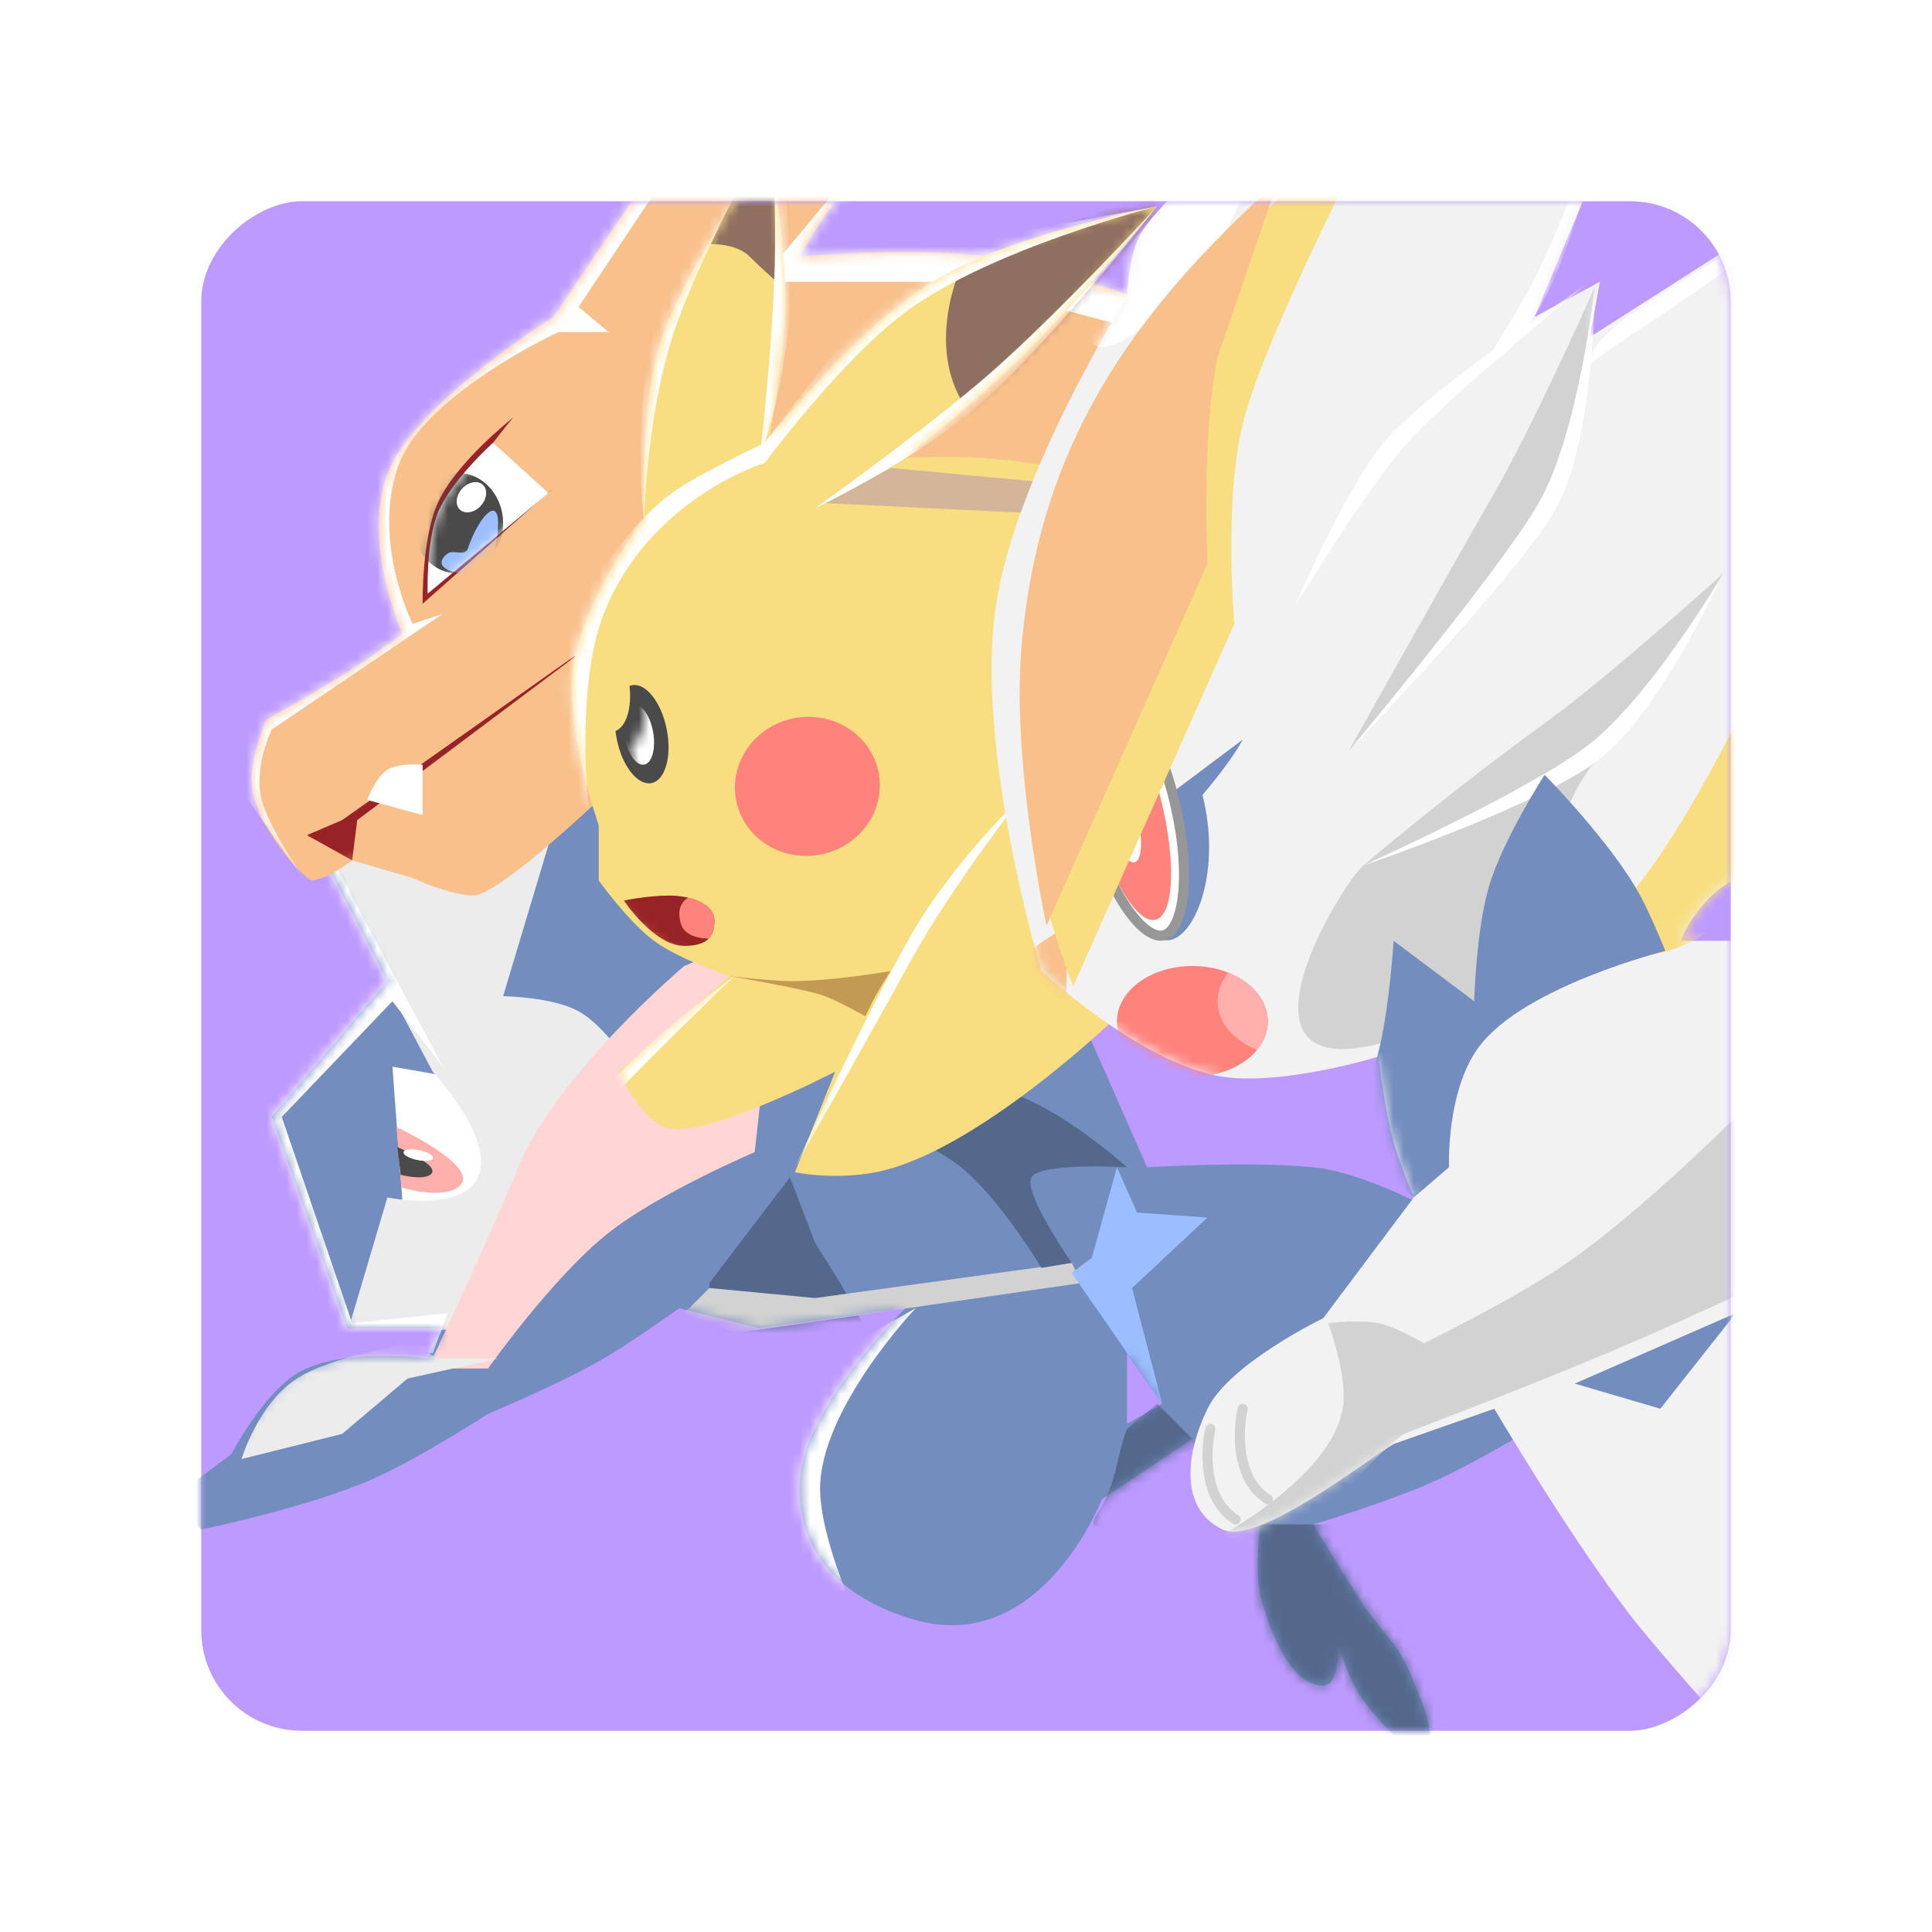 <svg width="192" height="192" viewBox="0 0 192 192" fill="none" xmlns="http://www.w3.org/2000/svg">
<rect x="172" y="20" width="152" height="152" rx="10" transform="rotate(90 172 20)" fill="#BD9AFF"/>
<mask id="mask0_1024:2" style="mask-type:alpha" maskUnits="userSpaceOnUse" x="20" y="20" width="152" height="152">
<rect x="172" y="20" width="152" height="152" rx="10" transform="rotate(90 172 20)" fill="#BD9AFF"/>
</mask>
<g mask="url(#mask0_1024:2)">
<path fill-rule="evenodd" clip-rule="evenodd" d="M32 85L38.5 97.5L27 111L34.5 132H44L42.5 135C42.5 135 33.857 133.829 29.5 136.5C26.068 138.604 23 144.5 23 144.5L17 149L20 152C20 152 30.673 149.803 37 147C41.717 144.911 48.5 140.5 48.5 140.5C48.5 140.5 55.703 137.513 60 135C63.038 133.223 67.5 130 67.5 130L75.5 132L90 130C90 130 79.947 139.786 79.5 147C79.015 154.839 84.419 159.157 91 161C103.5 164.5 109.5 149 109.5 149L118.5 143L125.5 150C125.5 150 124.357 155.971 125.5 159.5C126.703 163.215 128.5 167.5 131.5 167.5C133.168 167.5 133 163.5 133 163.5C133 163.5 134.073 167.121 135.5 169C137.271 171.333 140 174.392 141.5 173.5C142.86 172.691 141.472 169.447 140.339 166.796C140.222 166.523 140.108 166.257 140 166C139.256 164.231 138.357 163.145 137.373 161.959C136.775 161.235 136.145 160.475 135.5 159.5C133.468 156.427 130.5 151.5 130.5 151.5C130.5 151.5 138.292 149.18 143 147C146.012 145.605 150.5 143 150.5 143L145.5 122C145.5 122 136.636 116.601 130.5 116C124.087 115.371 114 116 114 116L106.5 99L67.5 68.5L32 85ZM112 134.5V141.5L115.5 139.5L112 134.5Z" fill="#728DBE"/>
<mask id="mask1_1024:2" style="mask-type:alpha" maskUnits="userSpaceOnUse" x="17" y="68" width="134" height="106">
<path fill-rule="evenodd" clip-rule="evenodd" d="M32 85L38.5 97.5L27 111L34.5 132H44L42.5 135C42.5 135 33.857 133.829 29.5 136.5C26.068 138.604 23 144.5 23 144.5L17 149L20 152C20 152 30.673 149.803 37 147C41.717 144.911 48.5 140.5 48.5 140.5C48.5 140.5 55.703 137.513 60 135C63.038 133.223 67.5 130 67.5 130L75.5 132L90 130C90 130 79.947 139.786 79.5 147C79.015 154.839 84.419 159.157 91 161C103.5 164.5 109.5 149 109.5 149L118.5 143L125.5 150C125.5 150 124.357 155.971 125.5 159.5C126.703 163.215 128.5 167.5 131.5 167.5C133.168 167.5 133 163.5 133 163.5C133 163.5 134.073 167.121 135.5 169C137.271 171.333 140 174.392 141.5 173.5C142.86 172.691 141.472 169.447 140.339 166.796C140.222 166.523 140.108 166.257 140 166C139.256 164.231 138.357 163.145 137.373 161.959C136.775 161.235 136.145 160.475 135.5 159.5C133.468 156.427 130.5 151.5 130.5 151.5C130.5 151.5 138.292 149.18 143 147C146.012 145.605 150.5 143 150.5 143L145.5 122C145.5 122 136.636 116.601 130.5 116C124.087 115.371 114 116 114 116L106.5 99L67.5 68.5L32 85ZM112 134.5V141.5L115.5 139.5L112 134.5Z" fill="#C4C4C4"/>
</mask>
<g mask="url(#mask1_1024:2)">
<path d="M39 106L40 119.5L50 122L47.5 107.5L39 106Z" fill="white"/>
<path d="M39.89 118L39.4 112C39.4 112 48.227 116.118 45.5 118C43.725 119.225 39.89 118 39.89 118Z" fill="#FFB0AC"/>
<path d="M39.817 116.75L39.5 114C39.5 114 44.011 115.888 42.757 116.75C41.941 117.312 39.817 116.75 39.817 116.75Z" fill="#4A4A4A"/>
<path d="M38.5 119L34.5 132.5L48 132L63 106.5C63 106.5 60.285 102.032 57.5 100.5C54.883 99.06 50 99 50 99L54.5 84L56 71.5L17.5 79L38.5 98L43 106.5C43 106.5 49.266 113.198 47.5 117C45.861 120.528 38.5 119 38.5 119Z" fill="#ECECEC"/>
<g filter="url(#filter0_i_1024:2)">
<path d="M51.5 115C55.347 105.658 68 95 68 95L77.5 91L75 113.5C75 113.5 65.582 117.501 60.5 121.5C54.957 125.862 48.5 135 48.5 135H42.5C42.5 135 48 123.5 51.5 115Z" fill="#FFD6D4"/>
</g>
<path d="M78.5 117L70.5 127.5V134.5L86 132L83.5 127.5L81 123.5L78.5 117Z" fill="#54688C"/>
<path d="M70.5 128L68 130.5L73 132.5L107.5 127.5L106.5 125.5L81 129L70.5 128Z" fill="#D2D2D2"/>
<g filter="url(#filter1_i_1024:2)">
<path d="M39.5 137L48.5 135H42.5L40 133.5C40 133.5 32.147 134.656 28.5 136.999C24.669 139.461 23 145 23 145L33 142.5L39.5 137Z" fill="#ECECEC"/>
</g>
<path d="M81.5 148C81.466 140.052 91 130 91 130L79.5 136.5C77.167 143.667 72.6 158.3 73 159.5C73.4 160.7 80.5 159 84 158C84 158 81.518 152.025 81.5 148Z" fill="white"/>
<path d="M44 106L32 83.5L19 104C22.333 113.833 29.3 133.4 30.5 133C31.7 132.6 39.333 133.833 43 134.5L44.5 130.5L35 131.5L28 111L39 99.5L44 106Z" fill="white"/>
<path d="M100 108.5C105.331 109.956 112 116 112 116C112 116 103.343 115.5 102.5 117C101.657 118.5 106.5 125.5 106.5 125.5L103.5 126C103.5 126 99.299 119.016 95.5 116C91.259 112.633 83 110 83 110C83 110 93.571 106.744 100 108.5Z" fill="#54688C"/>
<path d="M109 150.5C111.001 147.5 111 144.5 112 142L115 139.5L119 143.5C116.333 146 110.8 151.1 110 151.5C109 152 108.168 151.748 109 150.5Z" fill="#54688C"/>
<path d="M124 151.5H131H136L151.5 174.5L133 177.5C129.5 173.833 122.5 166.4 122.5 166C122.5 165.6 123.5 156.167 124 151.5Z" fill="#54688C"/>
<ellipse cx="41.57" cy="114.794" rx="1.5" ry="0.5" transform="rotate(11.704 41.57 114.794)" fill="white"/>
<path d="M108.5 125L111 116L113 120.5L120 121L112.5 128L115.5 139.5L106.5 126.5L108.5 125Z" fill="#9ABEFF"/>
</g>
<path d="M47 89C49.439 89.075 59.5 79.5 59.5 79.5L109.5 83L115.5 30.5C115.5 30.5 105.038 26.494 98 25.5C90.846 24.49 79.5 25.5 79.5 25.5C79.5 25.5 81.574 21.555 83.5 19.5C85.797 17.049 90.5 14.5 90.5 14.5L65.5 16L55 31.5C55 31.5 42.358 39.427 39 46C35.447 52.955 40 63 40 63C40 63 36.993 65.193 35 66.5C31.779 68.612 26.5 71.5 26.5 71.5C26.5 71.5 24.948 75.085 25 77.5C25.097 82.053 30.451 87.559 31 87.5C32.736 87.312 35 85.5 35 85.5L41 87.25C41 87.25 44.56 88.925 47 89Z" fill="#F8C18C"/>
<mask id="mask2_1024:2" style="mask-type:alpha" maskUnits="userSpaceOnUse" x="24" y="14" width="92" height="75">
<path d="M47 89C49.439 89.075 59.5 79.5 59.5 79.5L109.5 83L115.5 30.5C115.5 30.5 105.038 26.494 98 25.5C90.846 24.49 79.5 25.5 79.5 25.5C79.5 25.5 81.574 21.555 83.5 19.5C85.797 17.049 90.5 14.5 90.5 14.5L65.5 16L55 31.5C55 31.5 42.358 39.427 39 46C35.447 52.955 40 63 40 63C40 63 36.993 65.193 35 66.5C31.779 68.612 26.5 71.5 26.5 71.5C26.5 71.5 24.948 75.085 25 77.5C25.097 82.053 30.451 87.559 31 87.5C32.736 87.312 35 85.5 35 85.5L41 87.25C41 87.25 44.56 88.925 47 89Z" fill="#F8C18C"/>
</mask>
<g mask="url(#mask2_1024:2)">
<path d="M75.5 28L83 19L126 23L116 33.5L95 28H75.5Z" fill="white"/>
<path d="M57.5 30.5L65.5 18.5L36 22L16.5 68L30.998 88.497C30.89 88.344 26.778 82.514 26 79.5C25.165 76.264 27 72.5 27 72.5L44 61L41 62C41 62 37 54 39.5 46.5C41.911 39.266 55.5 33 55.5 33H60.5L57.5 30.5Z" fill="white"/>
<path d="M35.5 81.5L35 85.5L30.5 83L34 81.5L59.5 63.5L35.5 81.5Z" fill="#982326"/>
<g filter="url(#filter2_i_1024:2)">
<path d="M43 80.999V75.999C43 75.999 40.671 75.769 39.5 76.499C38.306 77.245 37.5 79.499 37.5 79.499L43 80.999Z" fill="white"/>
</g>
<path d="M43.5 50C41.893 53.607 42 60 42 60L55 48.5L43 58.5C43 58.5 43.766 53.475 45 50.5C46.618 46.598 51 41.5 51 41.5C51 41.5 45.301 45.956 43.5 50Z" fill="#982326"/>
<path d="M49 44L54.5 49L42.5 59C42.5 59 42.328 53.922 43.5 51C44.794 47.773 49 44 49 44Z" fill="white"/>
</g>
<mask id="mask3_1024:2" style="mask-type:alpha" maskUnits="userSpaceOnUse" x="42" y="44" width="13" height="15">
<path d="M49 44L54.5 49L42.5 59C42.5 59 42.328 53.922 43.5 51C44.794 47.773 49 44 49 44Z" fill="white"/>
</mask>
<g mask="url(#mask3_1024:2)">
<ellipse cx="45.5" cy="52" rx="4.5" ry="5" fill="#4A4A4A"/>
<path d="M49.5 52.001C49.5 54.762 48.486 56.999 46 56.999C43.46 56.682 43.543 55.69 44.5 54.999C45.05 54.602 46.224 55.328 46.5 54.5C47.5 51.498 49.5 49.239 49.5 52.001Z" fill="#9ABEFF"/>
<ellipse rx="1.261" ry="1.681" transform="matrix(0.737 0.676 0.676 -0.737 46.849 49.415)" fill="white"/>
</g>
<path d="M97.5 45.5C100.643 45.689 105.5 46.5 105.5 46.5H122L110.5 101.5C110.5 101.5 96.747 114.653 87 116.5C82.779 117.3 79 116.5 79 116.5L83 106.5C83 106.5 69.5 113.5 66 112C63.449 110.907 61.5 106.5 61.5 106.5L72.5 97C72.5 97 67.603 95.416 65 93.5C62.44 91.616 59.5 87.5 59.5 87.5V82C59.5 82 56.066 72.255 57 66C57.929 59.781 64 51.5 64 51.5C64 51.5 63.467 39.811 66 33C68.777 25.532 76.5 15 76.5 15C76.5 15 78.449 25.963 78 32C77.664 36.517 76.5 43.5 76.5 43.5C76.5 43.5 85.348 32.157 93.5 27.5C101.069 23.176 115 20.5 115 20.5C115 20.5 106.894 30.362 101 36C96.898 39.923 90 45.5 90 45.5C90 45.5 94.576 45.325 97.5 45.5Z" fill="#F9DE81"/>
<mask id="mask4_1024:2" style="mask-type:alpha" maskUnits="userSpaceOnUse" x="56" y="15" width="66" height="102">
<path d="M97.5 45.5C100.643 45.689 105.5 46.5 105.5 46.5H122L110.5 101.5C110.5 101.5 96.747 114.653 87 116.5C82.779 117.3 79 116.5 79 116.5L83 106.5C83 106.5 69.5 113.5 66 112C63.449 110.907 61.5 106.5 61.5 106.5L72.5 97C72.5 97 67.603 95.416 65 93.5C62.44 91.616 59.5 87.5 59.5 87.5V82C59.5 82 56.066 72.255 57 66C57.929 59.781 64 51.5 64 51.5C64 51.5 63.467 39.811 66 33C68.777 25.532 76.5 15 76.5 15C76.5 15 78.449 25.963 78 32C77.664 36.517 76.5 43.5 76.5 43.5C76.5 43.5 85.348 32.157 93.5 27.5C101.069 23.176 115 20.5 115 20.5C115 20.5 106.894 30.362 101 36C96.898 39.923 90 45.5 90 45.5C90 45.5 94.576 45.325 97.5 45.5Z" fill="#F9DE81"/>
</mask>
<g mask="url(#mask4_1024:2)">
<path d="M104.5 48L88.5 46.5L82 50L102.5 51L104.5 48Z" fill="#D3B69A"/>
<path d="M96 40.5C92.4 35.3 94.5 28.333 96 25.5L126 15.5C117.5 26 99.6 45.7 96 40.5Z" fill="#8E6F60"/>
<path d="M74.5 25.5C72.9 23.9 69.5 24.167 68 24.5L66.5 22.5L82.5 12.5L79.5 30C78.5 29.167 76.1 27.1 74.5 25.5Z" fill="#8E6F60"/>
<path d="M42 78L63 52.5C63 52.5 64.962 50.16 67.5 48.5C70.038 46.84 76 44 76 44L90.5 25L115 20.5C115 20.5 98.504 24.69 90 31C83.565 35.775 76 46 76 46C76 46 64.5 49.5 60 61C57.132 68.33 58.5 80.5 58.5 80.5L42 78Z" fill="white"/>
<path d="M98.5 37C92.008 42.688 81 50.5 81 50.5C81 50.5 90.466 46.052 97 40.5C104.204 34.379 115 20.5 115 20.5C115 20.5 105.354 30.995 98.5 37Z" fill="white"/>
<path d="M76.996 26.317C76.764 34.945 75.5 45.5 75.5 45.5C75.5 45.5 78.186 38.361 78.547 29.794C78.944 20.349 76.085 3 76.085 3C76.085 3 77.24 17.207 76.996 26.317Z" fill="white"/>
<path d="M90.5 95.5C94.658 87.936 101.698 79 101.698 79C101.698 79 94.744 85.55 90.5 93C85.82 101.214 79 116 79 116C79 116 86.11 103.485 90.5 95.5Z" fill="white"/>
<path d="M59.817 110.129C65.754 103.864 73 97 73 97C73 97 66.441 101.577 60.45 107.711C53.844 114.473 43.504 127.052 43.504 127.052C43.504 127.052 53.549 116.744 59.817 110.129Z" fill="white"/>
<path d="M66.5 34.5C64.138 42.802 64 52 64 52C64 52 62.78 41.281 65 33C67.448 23.869 79.112 7.999 79.112 7.999C79.112 7.999 68.993 25.735 66.5 34.5Z" fill="white"/>
<ellipse cx="80.236" cy="78.151" rx="7.212" ry="6.903" transform="rotate(-10.989 80.236 78.151)" fill="#FF837D"/>
<path d="M71 91.5C71 93.157 70.209 94 68 94C65 94 62 89.5 62 89.5C62 89.5 64.291 89 66.5 89C68.709 89 71 89.843 71 91.5Z" fill="#982326"/>
<path d="M68.367 89.207C67.521 89.802 67.349 90.633 67.647 91.744C67.928 92.793 69.07 93.25 70.425 93.278C70.829 92.863 71 92.269 71 91.499C71 90.318 69.836 89.55 68.367 89.207Z" fill="#FF837D"/>
<path d="M78.5 97.5C82.424 97.558 88.5 96.5 88.5 96.5C88.5 96.5 87.543 97.999 87 99C86.584 99.768 86 101 86 101C86 101 83.62 99.653 82 99C80.38 98.347 72.5 97 72.5 97C72.5 97 76.149 97.465 78.5 97.5Z" fill="#C39A54"/>
<g filter="url(#filter3_i_1024:2)">
<path d="M62.666 74.149C62.697 74.414 62.739 74.684 62.793 74.957C63.331 77.642 64.877 79.597 66.247 79.322C67.617 79.048 68.293 76.649 67.755 73.964C67.218 71.278 65.672 69.324 64.302 69.598C64.219 69.614 64.139 69.639 64.062 69.67C64.31 71.856 63.743 73.71 62.666 74.149Z" fill="#4A4A4A"/>
</g>
</g>
<mask id="mask5_1024:2" style="mask-type:alpha" maskUnits="userSpaceOnUse" x="62" y="69" width="6" height="11">
<path d="M62.666 74.149C62.697 74.414 62.739 74.684 62.793 74.957C63.331 77.642 64.877 79.597 66.247 79.322C67.617 79.048 68.293 76.649 67.755 73.964C67.218 71.278 65.672 69.324 64.302 69.598C64.219 69.614 64.139 69.639 64.062 69.67C64.31 71.856 63.743 73.71 62.666 74.149Z" fill="#4A4A4A"/>
</mask>
<g mask="url(#mask5_1024:2)">
<path d="M62 72.809C62.017 72.972 62.041 73.137 62.072 73.305C62.378 74.953 63.257 76.153 64.037 75.984C64.816 75.816 65.201 74.344 64.895 72.695C64.589 71.047 63.71 69.847 62.93 70.016C62.883 70.026 62.838 70.041 62.794 70.06C62.935 71.402 62.613 72.54 62 72.809Z" fill="white"/>
</g>
<path fill-rule="evenodd" clip-rule="evenodd" d="M152.5 31.5L157.72 19H117C117 19 113.997 21.707 113 24C112.13 26.002 112 29.5 112 29.5C112 29.5 101.045 46.885 99 60C96.77 74.306 103.5 96.5 103.5 96.5C103.5 96.5 113.455 105.774 121.5 107C127.534 107.92 137 105 137 105C137 105 137.574 110.259 138.5 113.5C139.128 115.697 140.5 119 140.5 119L131.5 131C131.5 131 122.183 135.5 120 140C117.784 144.568 117.239 149.964 121.5 152C124.212 153.296 131.366 148.365 135.771 145.327C136.903 144.548 137.853 143.893 138.5 143.5L148.5 140C148.5 140 156.12 152.93 162 160.5C164.975 164.33 171 171 171 171L189 87.5L177.371 21.116L158 33.5L159 28L152.5 31.5ZM167 93.5C167.833 91.5 170.4 87.4 174 87C177.6 86.6 177.833 90.166 177.5 92L172 93.5H167Z" fill="#F2F2F2"/>
<mask id="mask6_1024:2" style="mask-type:alpha" maskUnits="userSpaceOnUse" x="98" y="19" width="91" height="153">
<path fill-rule="evenodd" clip-rule="evenodd" d="M152.5 31.5L157.411 19H117C117 19 113.997 21.707 113 24C112.13 26.002 112 29.5 112 29.5C112 29.5 101.045 46.885 99 60C96.77 74.306 103.5 96.5 103.5 96.5C103.5 96.5 113.455 105.774 121.5 107C127.534 107.92 137 105 137 105C137 105 137.574 110.259 138.5 113.5C139.128 115.697 140.5 119 140.5 119L131.5 131C131.5 131 122.183 135.5 120 140C117.784 144.568 117.239 149.964 121.5 152C124.212 153.296 131.366 148.365 135.771 145.327L135.772 145.327L135.772 145.327L135.772 145.327L135.773 145.326C136.904 144.547 137.853 143.892 138.5 143.5L148.5 140C148.5 140 156.12 152.93 162 160.5C164.975 164.33 171.5 172 171.5 172L189 87.5L177.288 20.642L158 33.5L159 28L152.5 31.5ZM177.256 20.462L167.75 19H177L177.256 20.462ZM167 93.5C167.833 91.5 170.4 87.4 174 87C177.6 86.6 177.833 90.166 177.5 92L172 93.5H167Z" fill="#F2F2F2"/>
</mask>
<g mask="url(#mask6_1024:2)">
<ellipse cx="118.5" cy="101.5" rx="7.5" ry="5.5" fill="#FF837D"/>
<path fill-rule="evenodd" clip-rule="evenodd" d="M124.927 104.338C122.588 103.407 121 101.59 121 99.501C121 98.463 121.392 97.492 122.073 96.664C124.412 97.595 126 99.412 126 101.501C126 102.539 125.608 103.509 124.927 104.338Z" fill="#FFB0AC"/>
<path d="M119.5 79.001C121.354 86.296 118.966 92.74 116.386 93.396C113.805 94.052 115.354 88.295 113.5 81L123.5 73.501C123.5 73.501 122.5 75.5 119.5 79.001Z" fill="#728DBE"/>
<path d="M116.599 79.159C117.516 82.766 117.822 86.143 117.59 88.678C117.474 89.948 117.226 90.978 116.872 91.716C116.516 92.456 116.09 92.834 115.644 92.948C115.199 93.061 114.643 92.932 113.978 92.451C113.315 91.972 112.605 91.186 111.896 90.125C110.482 88.008 109.14 84.895 108.223 81.287C107.306 77.68 107 74.303 107.231 71.768C107.348 70.498 107.596 69.468 107.95 68.731C108.306 67.99 108.732 67.612 109.177 67.498C109.623 67.385 110.178 67.514 110.844 67.995C111.507 68.474 112.217 69.26 112.926 70.321C114.339 72.438 115.682 75.551 116.599 79.159Z" fill="white" stroke="#979797"/>
<ellipse cx="111.98" cy="80.126" rx="3.452" ry="11.633" transform="rotate(-14.258 111.98 80.126)" fill="#FF837D"/>
<ellipse cx="116.012" cy="25.207" rx="3.452" ry="11.633" transform="rotate(39.07 116.012 25.207)" fill="white"/>
<path d="M139 45C134.951 49.988 128.681 60.238 128.681 60.238C128.681 60.238 133.451 48.988 137.5 44C141.549 39.012 158 28 158 28C158 28 143.049 40.012 139 45Z" fill="white"/>
<path d="M148.5 49C152.436 42.182 158.5 28.5 158.5 28.5C158.5 28.5 158.514 43.883 154.577 50.701C150.641 57.519 134 74.68 134 74.68C134 74.68 144.564 55.818 148.5 49Z" fill="#D2D2D2"/>
<path d="M153.779 71.673C160.144 67.041 171.24 56.999 171.24 56.999C171.24 56.999 165.007 71.063 158.642 75.695C155.204 78.198 149.728 98.949 144.5 101C118 112.998 133 88.107 135.5 85.999C141.519 80.925 147.413 76.306 153.779 71.673Z" fill="#D2D2D2"/>
<path d="M157.419 74.368C163.784 69.735 171.24 57 171.24 57C171.24 57 165.007 71.064 158.642 75.697C152.277 80.33 135.5 86 135.5 86C135.5 86 151.053 79 157.419 74.368Z" fill="white"/>
<path d="M152.919 49.983C156.856 43.166 158.5 28.5 158.5 28.5C158.5 28.5 158.514 43.883 154.577 50.701C150.641 57.519 134 74.68 134 74.68C134 74.68 148.983 56.801 152.919 49.983Z" fill="white"/>
<path d="M151.541 29.484C155.477 22.666 160 8.501 160 8.501C160 8.501 157.135 23.384 153.199 30.202C149.263 37.02 147.5 36.001 147.5 36.001C147.5 36.001 147.605 36.302 151.541 29.484Z" fill="white"/>
<path d="M164.395 31.783C170.979 27.467 181.5 19.5 181.5 19.5C181.5 19.5 170.168 25.853 163.584 30.169C157 34.484 158.117 36.187 158.117 36.187C158.117 36.187 157.81 36.099 164.395 31.783Z" fill="white"/>
<ellipse rx="1.43" ry="4.82" transform="matrix(-0.969 0.246 0.246 0.969 111.573 81.024)" fill="white"/>
<path d="M106 100V92L100 96L106 100Z" fill="#F8C18C"/>
<g filter="url(#filter4_i_1024:2)">
<path d="M119.665 61L103.665 97C103.665 97 98.054 83.521 99 72C100.648 51.933 116.5 18 132 14.5C132 14.5 123 32 120.665 40.5C118.541 48.229 119.665 61 119.665 61Z" fill="#F9DE81"/>
</g>
<path d="M160 91L147.316 102.481C147.316 102.481 158.214 95.856 163.5 95C178.937 92.5 176.426 74.222 175 67C170.447 76.13 164.937 86.55 160 91Z" fill="#F9DE81"/>
<g filter="url(#filter5_i_1024:2)">
<path d="M117 55L101 91C101 91 97.554 75.021 98.5 63.5C100.148 43.433 109.317 30.233 124 17L118 34.5C116.38 42.35 117 55 117 55Z" fill="#F8C18C"/>
</g>
<path d="M134 113L140.5 119L144 116C144 116 143.696 108.395 147 104C151.516 97.994 165.5 94.5 165.5 94.5C165.5 94.5 164.121 91.076 163 89C160.16 83.741 153.5 77 153.5 77C153.5 77 149.381 83.4 148 88C146.697 92.338 146.5 99.5 146.5 99.5L138.5 93.5C138.5 93.5 138.064 100.297 137 104.5C136.136 107.912 134 113 134 113Z" fill="#728DBE"/>
<path d="M155 126C163.187 120.564 174 109.5 174 109.5L178.5 126C178.5 126 168.5 130.699 162 133.5C153.309 137.245 139.5 142.5 139.5 142.5C133.572 147.188 129.103 154.316 128.415 156.413C128.707 156.7 128.77 156.91 128.5 157C128.293 157.069 128.271 156.851 128.415 156.413C127.41 155.426 123.695 153.533 121.5 152.5C121.5 152.5 132.835 146.377 133.5 139.5C133.806 136.336 132 131.5 132 131.5C132 131.5 135.091 131.092 137 131.5C138.881 131.902 141.5 133.5 141.5 133.5C141.5 133.5 149.976 129.336 155 126Z" fill="#D2D2D2"/>
<path d="M156.5 137.5L172.5 130.5L165 140L156.5 137.5Z" fill="#728DBE"/>
<path d="M123.5 140C123 142.167 122.8 147 126 149" stroke="#D2D2D2" stroke-linecap="round"/>
<path d="M120.286 142C119.786 144.167 119.586 149 122.786 151" stroke="#D2D2D2" stroke-linecap="round"/>
</g>
</g>
<defs>
<filter id="filter0_i_1024:2" x="42.5" y="91" width="35" height="44" filterUnits="userSpaceOnUse" color-interpolation-filters="sRGB">
<feFlood flood-opacity="0" result="BackgroundImageFix"/>
<feBlend mode="normal" in="SourceGraphic" in2="BackgroundImageFix" result="shape"/>
<feColorMatrix in="SourceAlpha" type="matrix" values="0 0 0 0 0 0 0 0 0 0 0 0 0 0 0 0 0 0 127 0" result="hardAlpha"/>
<feOffset dy="1"/>
<feComposite in2="hardAlpha" operator="arithmetic" k2="-1" k3="1"/>
<feColorMatrix type="matrix" values="0 0 0 0 1 0 0 0 0 1 0 0 0 0 1 0 0 0 1 0"/>
<feBlend mode="normal" in2="shape" result="effect1_innerShadow_1024:2"/>
</filter>
<filter id="filter1_i_1024:2" x="23" y="133.5" width="25.5" height="11.5" filterUnits="userSpaceOnUse" color-interpolation-filters="sRGB">
<feFlood flood-opacity="0" result="BackgroundImageFix"/>
<feBlend mode="normal" in="SourceGraphic" in2="BackgroundImageFix" result="shape"/>
<feColorMatrix in="SourceAlpha" type="matrix" values="0 0 0 0 0 0 0 0 0 0 0 0 0 0 0 0 0 0 127 0" result="hardAlpha"/>
<feOffset dx="1"/>
<feComposite in2="hardAlpha" operator="arithmetic" k2="-1" k3="1"/>
<feColorMatrix type="matrix" values="0 0 0 0 1 0 0 0 0 1 0 0 0 0 1 0 0 0 1 0"/>
<feBlend mode="normal" in2="shape" result="effect1_innerShadow_1024:2"/>
</filter>
<filter id="filter2_i_1024:2" x="37.5" y="75.965" width="5.5" height="5.035" filterUnits="userSpaceOnUse" color-interpolation-filters="sRGB">
<feFlood flood-opacity="0" result="BackgroundImageFix"/>
<feBlend mode="normal" in="SourceGraphic" in2="BackgroundImageFix" result="shape"/>
<feColorMatrix in="SourceAlpha" type="matrix" values="0 0 0 0 0 0 0 0 0 0 0 0 0 0 0 0 0 0 127 0" result="hardAlpha"/>
<feOffset dx="-1"/>
<feComposite in2="hardAlpha" operator="arithmetic" k2="-1" k3="1"/>
<feColorMatrix type="matrix" values="0 0 0 0 0.824 0 0 0 0 0.824 0 0 0 0 0.824 0 0 0 1 0"/>
<feBlend mode="normal" in2="shape" result="effect1_innerShadow_1024:2"/>
</filter>
<filter id="filter3_i_1024:2" x="61.666" y="68.572" width="6.273" height="10.775" filterUnits="userSpaceOnUse" color-interpolation-filters="sRGB">
<feFlood flood-opacity="0" result="BackgroundImageFix"/>
<feBlend mode="normal" in="SourceGraphic" in2="BackgroundImageFix" result="shape"/>
<feColorMatrix in="SourceAlpha" type="matrix" values="0 0 0 0 0 0 0 0 0 0 0 0 0 0 0 0 0 0 127 0" result="hardAlpha"/>
<feOffset dx="-1.5" dy="-1.5"/>
<feGaussianBlur stdDeviation="0.5"/>
<feComposite in2="hardAlpha" operator="arithmetic" k2="-1" k3="1"/>
<feColorMatrix type="matrix" values="0 0 0 0 0.765 0 0 0 0 0.604 0 0 0 0 0.329 0 0 0 1 0"/>
<feBlend mode="normal" in2="shape" result="effect1_innerShadow_1024:2"/>
</filter>
<filter id="filter4_i_1024:2" x="98.893" y="14.5" width="33.107" height="82.5" filterUnits="userSpaceOnUse" color-interpolation-filters="sRGB">
<feFlood flood-opacity="0" result="BackgroundImageFix"/>
<feBlend mode="normal" in="SourceGraphic" in2="BackgroundImageFix" result="shape"/>
<feColorMatrix in="SourceAlpha" type="matrix" values="0 0 0 0 0 0 0 0 0 0 0 0 0 0 0 0 0 0 127 0" result="hardAlpha"/>
<feOffset dx="3" dy="1"/>
<feComposite in2="hardAlpha" operator="arithmetic" k2="-1" k3="1"/>
<feColorMatrix type="matrix" values="0 0 0 0 1 0 0 0 0 1 0 0 0 0 1 0 0 0 1 0"/>
<feBlend mode="normal" in2="shape" result="effect1_innerShadow_1024:2"/>
</filter>
<filter id="filter5_i_1024:2" x="98.335" y="17" width="25.665" height="74" filterUnits="userSpaceOnUse" color-interpolation-filters="sRGB">
<feFlood flood-opacity="0" result="BackgroundImageFix"/>
<feBlend mode="normal" in="SourceGraphic" in2="BackgroundImageFix" result="shape"/>
<feColorMatrix in="SourceAlpha" type="matrix" values="0 0 0 0 0 0 0 0 0 0 0 0 0 0 0 0 0 0 127 0" result="hardAlpha"/>
<feOffset dx="3" dy="1"/>
<feComposite in2="hardAlpha" operator="arithmetic" k2="-1" k3="1"/>
<feColorMatrix type="matrix" values="0 0 0 0 1 0 0 0 0 1 0 0 0 0 1 0 0 0 1 0"/>
<feBlend mode="normal" in2="shape" result="effect1_innerShadow_1024:2"/>
</filter>
</defs>
</svg>
